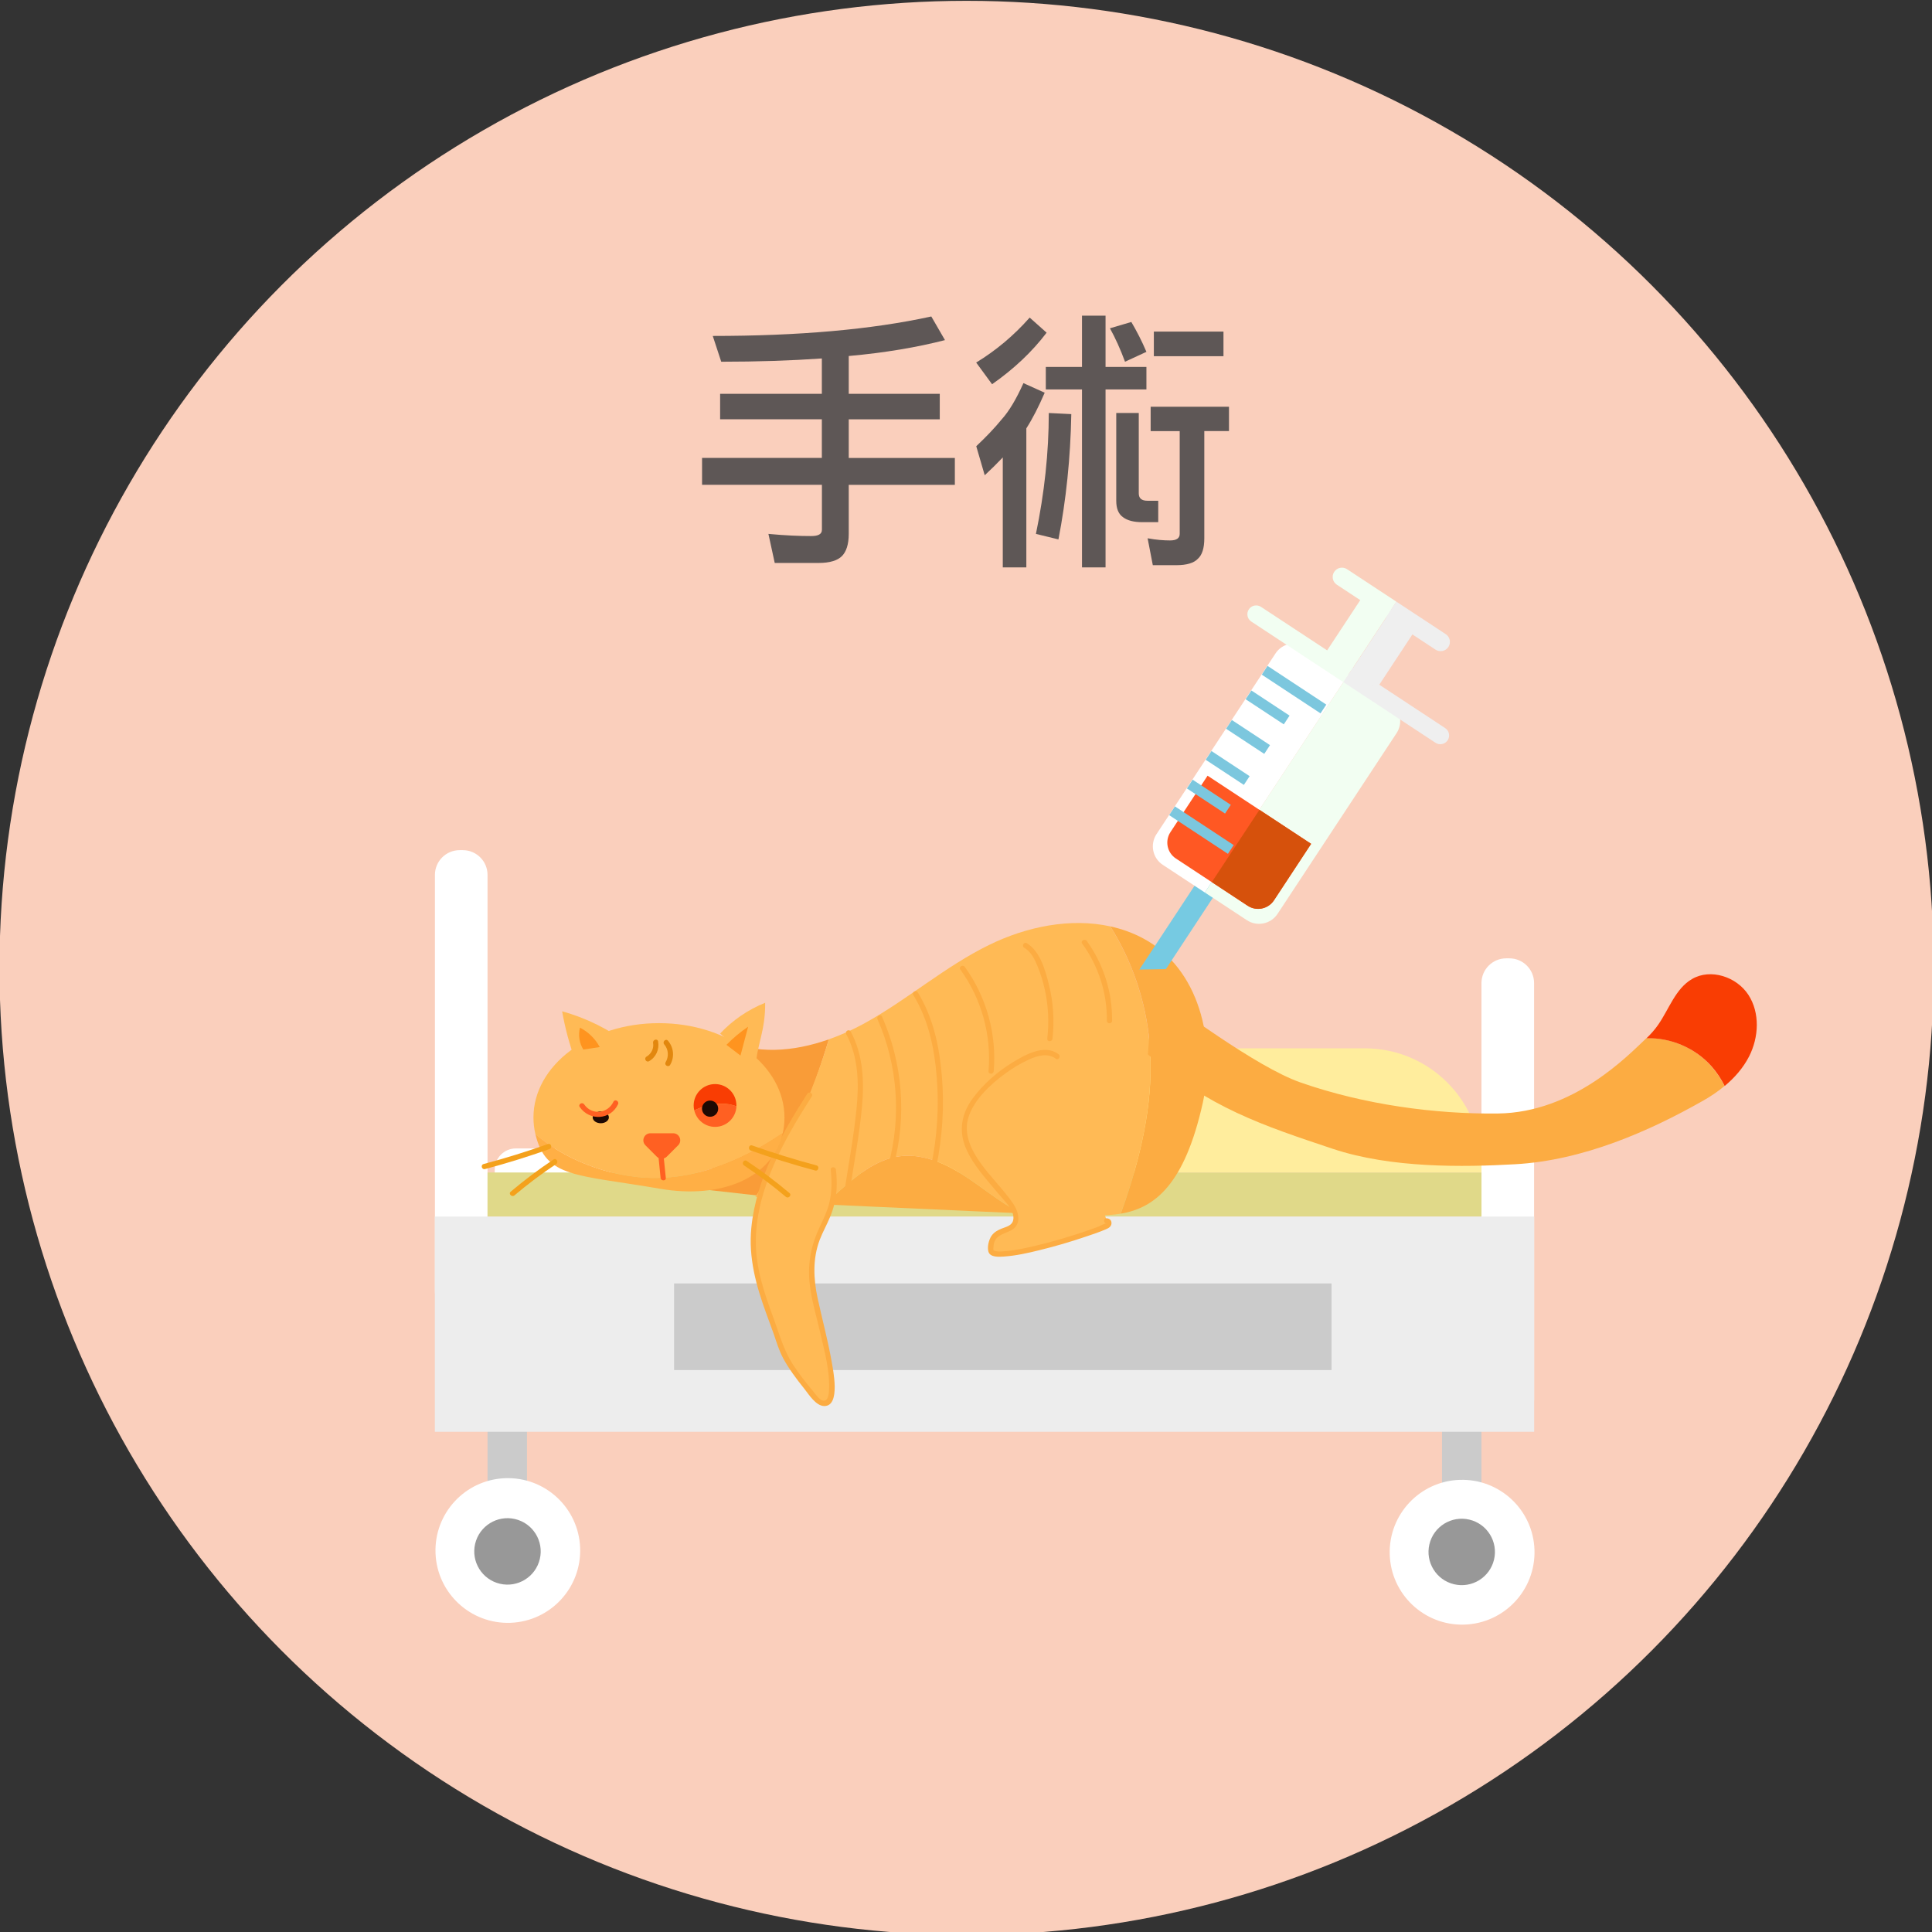 <?xml version="1.0" encoding="utf-8"?>
<svg version="1.1" xmlns="http://www.w3.org/2000/svg" xmlns:xlink="http://www.w3.org/1999/xlink" x="0px" y="0px" width="145" height="145"
	 viewBox="0 0 260 260" style="enable-background:new 0 0 260 260;" xml:space="preserve">
<rect x="0" y="0" width="260" height="260" fill="#333333" stroke="none"/>
<style type="text/css">
	.st0{fill:#FACFBC;}
	.st1{fill:#5E5756;}
	.st2{fill-rule:evenodd;clip-rule:evenodd;fill:#FFFFFF;}
	.st3{fill-rule:evenodd;clip-rule:evenodd;fill:#CBCBCB;}
	.st4{fill-rule:evenodd;clip-rule:evenodd;fill:#989898;}
	.st5{fill-rule:evenodd;clip-rule:evenodd;fill:#E0D989;}
	.st6{fill-rule:evenodd;clip-rule:evenodd;fill:#FFED9D;}
	.st7{fill-rule:evenodd;clip-rule:evenodd;fill:#EDEDED;}
	.st8{fill:#F99C38;}
	.st9{fill:#FCAC42;}
	.st10{fill:#FFBA55;}
	.st11{fill:#FFAF45;}
	.st12{fill:#F93D03;}
	.st13{fill:#FF6022;}
	.st14{fill:#1E0903;}
	.st15{fill:#F4A11C;}
	.st16{fill:#FF941F;}
	.st17{fill:#E2870E;}
	.st18{fill:#76CAE2;}
	.st19{fill:#FFFFFF;}
	.st20{fill:#F2FEF2;}
	.st21{fill:#FF5823;}
	.st22{fill:#D6510C;}
	.st23{fill:#EFEFEF;}
	.st24{fill:#7CC7DE;}
</style>
<g>
	<circle class="st0" cx="130.08" cy="130.26" r="130.15"/>
	<g>
		<path class="st1" d="M127.17,45.77c-3.73,0.96-8.04,1.7-12.95,2.14V53h12.25v3.43h-12.25v5.2h14.28v3.62h-14.28v6.6
			c0,1.4-0.33,2.4-0.92,2.99c-0.59,0.59-1.62,0.92-3.14,0.92h-5.9l-0.85-3.91c2.33,0.22,4.24,0.29,5.76,0.29
			c0.96,0,1.44-0.26,1.44-0.85v-6.05H94.48v-3.62h16.12v-5.2H96.91V53h13.69v-4.76c-4.17,0.29-8.67,0.44-13.54,0.44l-1.14-3.47
			c11.51,0,21.33-0.85,29.41-2.62L127.17,45.77z"/>
		<path class="st1" d="M140.85,44.77c-1.96,2.58-4.39,4.87-7.34,6.94l-2.14-2.92c2.66-1.62,5.05-3.62,7.2-6.05L140.85,44.77z
			 M140.59,52.85c-0.81,1.88-1.62,3.47-2.47,4.8v18.71h-3.17v-14.8c-0.77,0.81-1.59,1.62-2.43,2.4l-1.14-3.91
			c1.25-1.18,2.4-2.36,3.43-3.62c1-1.11,1.96-2.73,2.92-4.87L140.59,52.85z M144.17,55.73c-0.11,5.94-0.7,11.55-1.73,16.86
			l-3.03-0.74c1.14-5.5,1.73-10.92,1.73-16.27L144.17,55.73z M145.61,49.38v-6.9h3.17v6.9h5.5v3.03h-5.5v23.95h-3.17V52.41h-4.87
			v-3.03H145.61z M154.28,47.35l-2.88,1.33c-0.63-1.7-1.29-3.17-2.03-4.5l2.88-0.85C152.99,44.59,153.69,45.95,154.28,47.35z
			 M153.25,55.58v10.81c0,0.66,0.37,1,1.18,1h1.44v2.88h-2.18c-1.11,0-1.96-0.22-2.55-0.66c-0.63-0.44-0.92-1.18-0.92-2.21V55.58
			H153.25z M165.39,54.73v3.28h-3.32v14.43c0,1.33-0.29,2.25-0.88,2.77c-0.52,0.55-1.48,0.85-2.88,0.85h-3.17l-0.7-3.62
			c1.18,0.22,2.21,0.29,3.03,0.29c0.85,0,1.29-0.29,1.29-0.89V58.02h-3.91v-3.28H165.39z M164.65,44.62v3.32h-9.37v-3.32H164.65z"/>
	</g>
	<g>
		<g>
			<g>
				<path class="st2" d="M69.43,160.61h14.6c1.57,0,2.85-1.27,2.85-2.85v-0.36c0-1.57-1.27-2.85-2.85-2.85h-14.6
					c-1.57,0-2.85,1.27-2.85,2.85v0.36C66.58,159.34,67.86,160.61,69.43,160.61z"/>
				<g>
					<rect x="194.06" y="176.2" class="st3" width="5.31" height="40.95"/>
					<g>
						
							<ellipse transform="matrix(1 -0.031 0.031 1 -6.418 6.24)" class="st2" cx="196.71" cy="208.75" rx="9.74" ry="9.74"/>
						
							<ellipse transform="matrix(0.23 -0.973 0.973 0.23 -51.645 352.24)" class="st4" cx="196.71" cy="208.75" rx="4.47" ry="4.47"/>
					</g>
				</g>
				<g>
					<rect x="65.61" y="176.2" class="st3" width="5.31" height="40.95"/>
					<g>
						
							<ellipse transform="matrix(0.999 -0.038 0.038 0.999 -7.793 2.712)" class="st2" cx="68.27" cy="208.75" rx="9.74" ry="9.74"/>
						
							<ellipse transform="matrix(0.227 -0.974 0.974 0.227 -150.525 227.89)" class="st4" cx="68.27" cy="208.75" rx="4.47" ry="4.47"/>
					</g>
				</g>
				<path class="st2" d="M202.7,191.66h0.42c1.84,0,3.33-1.49,3.33-3.33v-56.03c0-1.84-1.49-3.33-3.33-3.33h-0.42
					c-1.84,0-3.33,1.49-3.33,3.33v56.03C199.37,190.16,200.86,191.66,202.7,191.66z"/>
				<path class="st2" d="M61.86,177.1h0.42c1.84,0,3.33-1.49,3.33-3.33v-56.03c0-1.84-1.49-3.33-3.33-3.33h-0.42
					c-1.84,0-3.33,1.49-3.33,3.33v56.03C58.52,175.6,60.01,177.1,61.86,177.1z"/>
				
					<rect x="65.61" y="157.78" transform="matrix(-1 -1.224647e-16 1.224647e-16 -1 264.982 321.509)" class="st5" width="133.76" height="5.94"/>
				<path class="st6" d="M125.79,157.78h73.58v-1c0-8.67-7.03-15.7-15.7-15.7h-57.89V157.78z"/>
				<g>
					<rect x="58.52" y="163.72" class="st7" width="147.94" height="28.96"/>
					
						<rect x="90.72" y="172.72" transform="matrix(-1 -1.224647e-16 1.224647e-16 -1 269.914 357.098)" class="st3" width="88.48" height="11.66"/>
				</g>
			</g>
			<g id="XMLID_225_">
				<g id="XMLID_227_">
					<path id="XMLID_293_" class="st8" d="M97.25,139.82l-1.67,20.35l6.48,0.73c4.26-6.28,7.31-13.73,9.48-21.03
						C106.82,141.54,101.68,141.98,97.25,139.82z"/>
					<g id="XMLID_228_">
						<path id="XMLID_292_" class="st9" d="M129.47,158.03c-2.52-1.59-5.46-2.82-8.42-2.42c-3.25,0.43-5.9,2.71-8.35,4.89
							c-0.59,0.53-1.19,1.06-1.78,1.59l26.59,1.2c-0.2-0.1-0.4-0.2-0.61-0.3C134.27,161.6,132,159.62,129.47,158.03z"/>
						<path id="XMLID_291_" class="st10" d="M154.69,140.27c-0.5-5.52-2.33-10.91-5.27-15.6c-5.35-1.18-11.27,0.03-16.28,2.48
							c-5.97,2.91-11.03,7.4-16.85,10.59c-1.5,0.82-3.1,1.55-4.75,2.13c-2.17,7.3-5.63,14.92-9.89,21.2l9.27,1.02
							c0.59-0.53,1.19-1.06,1.78-1.59c2.45-2.18,5.1-4.46,8.35-4.89c2.95-0.39,5.9,0.83,8.42,2.42c2.52,1.59,4.8,3.57,7.43,4.96
							c0.2,0.11,0.4,0.21,0.61,0.3l2.53,0.11c3.64-0.23,7.37,0.51,10.78-0.07c0.22-0.62,0.44-1.25,0.65-1.87
							C153.78,154.65,155.34,147.44,154.69,140.27z"/>
						<path id="XMLID_290_" class="st9" d="M153.87,126.3c-1.41-0.76-2.9-1.29-4.44-1.63c2.94,4.69,4.77,10.08,5.27,15.6
							c0.65,7.17-0.92,14.37-3.22,21.19c-0.21,0.63-0.43,1.25-0.65,1.87c4.58-0.77,8.59-3.91,11.04-14.93
							C163.7,140.07,161.39,130.33,153.87,126.3z"/>
						<g id="XMLID_285_">
							<path id="XMLID_289_" class="st10" d="M108.95,147.36c-12.07,18.78-6.79,24.55-4,33.55c0.82,2.64,3.96,6.25,4.89,7.32
								c0.39,0.45,1.07,0.85,1.54,0.49c0.2-0.15,0.3-0.4,0.38-0.64c0.97-2.94-2.25-12.64-2.47-15.73
								c-0.54-7.64,3.68-7.33,2.87-14.95"/>
							<g id="XMLID_286_">
								<path id="XMLID_287_" class="st9" d="M108.64,147.19c-3.48,5.43-6.89,11.5-7.53,18.04c-0.4,4.04,0.65,7.81,2.02,11.56
									c0.33,0.91,0.67,1.81,0.99,2.72c0.39,1.13,0.72,2.25,1.29,3.31c0.78,1.43,1.77,2.75,2.79,4.02c0.64,0.8,1.59,2.38,2.74,2.38
									c2.21-0.01,1.17-4.87,0.97-6.03c-0.5-2.86-1.27-5.66-1.88-8.49c-0.56-2.61-0.68-5.3,0.28-7.84c0.4-1.05,0.96-2.03,1.39-3.07
									c0.5-1.19,0.8-2.43,0.88-3.72c0.06-0.89,0.01-1.77-0.08-2.65c-0.04-0.45-0.75-0.45-0.7,0c0.15,1.54,0.16,3.1-0.23,4.6
									c-0.28,1.07-0.76,2.05-1.23,3.04c-1.15,2.39-1.65,4.83-1.4,7.48c0.22,2.32,0.94,4.61,1.46,6.88
									c0.56,2.44,1.29,5.06,1.17,7.59c-0.02,0.46-0.08,1.61-0.81,1.48c-0.51-0.09-1.02-0.89-1.35-1.28
									c-0.98-1.16-1.91-2.35-2.73-3.63c-1.24-1.92-1.81-4.1-2.6-6.23c-1.28-3.48-2.47-6.97-2.36-10.73
									c0.2-6.91,3.9-13.41,7.53-19.07C109.5,147.16,108.89,146.81,108.64,147.19L108.64,147.19z"/>
							</g>
						</g>
						<g id="XMLID_280_">
							<path id="XMLID_284_" class="st10" d="M142.28,142.17c-1.08-0.9-2.71-0.49-3.98,0.11c-2.48,1.16-4.7,2.86-6.47,4.94
								c-0.96,1.13-1.81,2.43-2.02,3.89c-0.39,2.73,1.47,5.22,3.23,7.35c0.86,1.04,1.72,2.09,2.58,3.13
								c0.76,0.92,1.55,2.23,0.87,3.21c-0.79,1.14-3.29,0.39-3.12,3.49c0.09,1.6,10.45-1.2,15.36-3.19c0.2-0.08,0.42-0.18,0.5-0.38
								c0.08-0.2-0.09-0.49-0.3-0.42"/>
							<g id="XMLID_282_">
								<path id="XMLID_283_" class="st9" d="M142.45,141.87c-1.88-1.42-4.5,0.08-6.19,1.11c-2.04,1.25-3.9,2.88-5.33,4.8
									c-1.51,2.03-1.95,4.34-0.96,6.71c0.99,2.34,2.84,4.27,4.44,6.21c0.72,0.88,2.23,2.23,1.94,3.51
									c-0.17,0.74-0.92,0.88-1.53,1.12c-0.54,0.21-1.04,0.49-1.38,0.97c-0.37,0.54-0.61,1.51-0.42,2.15
									c0.24,0.8,1.47,0.69,2.1,0.65c1.58-0.11,3.16-0.46,4.7-0.84c2.14-0.52,4.25-1.14,6.34-1.85c0.89-0.3,1.79-0.6,2.65-0.97
									c0.36-0.15,0.75-0.36,0.77-0.8c0.02-0.41-0.26-0.67-0.66-0.69c-0.45-0.02-0.45,0.68,0,0.7c-0.3-0.01-0.82,0.31-1.11,0.43
									c-0.35,0.13-0.69,0.26-1.04,0.38c-0.76,0.27-1.53,0.53-2.31,0.77c-1.62,0.51-3.26,0.98-4.91,1.37
									c-1.36,0.33-2.74,0.64-4.14,0.77c-0.44,0.04-0.91,0.09-1.35,0.01c-0.45-0.08-0.38-0.14-0.36-0.59
									c0.08-1.52,1.19-1.63,2.32-2.19c1.48-0.73,1.13-2.42,0.35-3.58c-1.29-1.91-2.99-3.53-4.34-5.4
									c-1.32-1.83-2.43-4.03-1.68-6.32c0.78-2.39,3.01-4.43,4.99-5.87c0.98-0.71,2.02-1.34,3.12-1.84
									c1.14-0.52,2.54-0.93,3.63-0.11C142.46,142.75,142.81,142.14,142.45,141.87L142.45,141.87z"/>
							</g>
						</g>
						<g id="XMLID_278_">
							<path id="XMLID_279_" class="st9" d="M113.88,139.17c1.65,3.08,1.73,6.62,1.39,10.03c-0.37,3.71-1.06,7.41-1.63,11.1
								c-0.07,0.44,0.61,0.63,0.68,0.19c0.59-3.83,1.32-7.66,1.68-11.52c0.32-3.46,0.16-7.02-1.51-10.14
								C114.27,138.42,113.67,138.77,113.88,139.17L113.88,139.17z"/>
						</g>
						<g id="XMLID_276_">
							<path id="XMLID_277_" class="st9" d="M118.09,137.16c2.71,6.14,3.23,13.13,1.47,19.61c-0.12,0.44,0.56,0.62,0.68,0.19
								c1.81-6.67,1.25-13.83-1.54-20.15C118.51,136.4,117.91,136.75,118.09,137.16L118.09,137.16z"/>
						</g>
						<g id="XMLID_273_">
							<path id="XMLID_275_" class="st9" d="M122.91,133.91c2.05,3.34,2.84,7.17,3.15,11.03c0.33,4.02,0.06,8.07-0.76,12.01
								c-0.09,0.44,0.59,0.63,0.68,0.19c0.85-4.1,1.13-8.3,0.76-12.47c-0.34-3.9-1.16-7.75-3.23-11.12
								C123.28,133.17,122.67,133.52,122.91,133.91L122.91,133.91z"/>
						</g>
						<g id="XMLID_271_">
							<path id="XMLID_272_" class="st9" d="M129.24,130.48c2.86,3.95,4.2,8.81,3.79,13.67c-0.04,0.45,0.67,0.45,0.7,0
								c0.42-4.97-0.97-9.99-3.89-14.03C129.58,129.76,128.97,130.11,129.24,130.48L129.24,130.48z"/>
						</g>
						<g id="XMLID_269_">
							<path id="XMLID_270_" class="st9" d="M137.84,127.54c0.91,0.55,1.38,1.5,1.77,2.45c0.42,1.01,0.74,2.06,0.98,3.12
								c0.5,2.19,0.6,4.44,0.35,6.67c-0.05,0.45,0.65,0.45,0.7,0c0.27-2.46,0.11-4.95-0.5-7.35c-0.48-1.9-1.17-4.42-2.96-5.5
								C137.81,126.7,137.45,127.31,137.84,127.54L137.84,127.54z"/>
						</g>
						<g id="XMLID_266_">
							<path id="XMLID_268_" class="st9" d="M145.64,126.99c2.19,3.02,3.36,6.65,3.32,10.38c0,0.45,0.7,0.45,0.7,0
								c0.04-3.85-1.15-7.62-3.41-10.74C145.98,126.27,145.37,126.62,145.64,126.99L145.64,126.99z"/>
						</g>
						<path id="XMLID_265_" class="st9" d="M221.56,139.72c-2.44,2.29-9.76,10.01-19.99,10.13c-8.48,0.1-17.96-1.19-26.48-4.15
							c-6.24-2.17-16.58-10.23-19.99-12.18l-0.62,8.38c8.07,7.14,15.56,9.59,24.87,12.7c7.89,2.63,17.59,2.47,24.53,2.08
							c9.18-0.51,18.08-4.45,25.31-8.55c1.01-0.57,1.99-1.23,2.88-1.97c-0.47-0.96-1.06-1.85-1.77-2.65
							C228.14,141.04,224.81,139.6,221.56,139.72z"/>
						<g id="XMLID_229_">
							<g id="XMLID_262_">
								<path id="XMLID_264_" class="st10" d="M88.68,137.69c-9.33,0-16.89,5.68-16.89,12.7c0,0.76,0.09,1.51,0.26,2.23
									c1.96,1.71,4.26,3.04,6.68,4.01c3,1.21,6.22,1.9,9.45,1.9c5.39-0.02,10.63-1.99,15.23-4.79c0.65-0.4,1.29-0.81,1.93-1.24
									c0.15-0.68,0.23-1.38,0.23-2.1C105.57,143.38,98.01,137.69,88.68,137.69z"/>
								<path id="XMLID_263_" class="st11" d="M88.18,158.52c-3.23,0.01-6.45-0.69-9.45-1.9c-2.42-0.97-4.72-2.3-6.68-4.01
									c1.4,5.95,5.5,5.42,16.79,7.37c8.25,1.42,15.16-1.49,16.49-7.5c-0.63,0.43-1.27,0.84-1.93,1.24
									C98.81,156.53,93.57,158.51,88.18,158.52z"/>
							</g>
							<g id="XMLID_230_">
								<g id="XMLID_240_">
									<path id="XMLID_261_" class="st12" d="M96.23,145.89c-1.59,0-2.88,1.29-2.88,2.88c0,0.23,0.03,0.45,0.08,0.66
										c1.09-0.51,2.25-0.86,3.45-0.9c0.75-0.03,1.51,0.09,2.22,0.34c0-0.03,0-0.06,0-0.1C99.11,147.18,97.82,145.89,96.23,145.89
										z"/>
									<g id="XMLID_241_">
										<path id="XMLID_259_" class="st13" d="M91.26,154.13l-1.53,1.53c-0.37,0.37-0.97,0.37-1.34,0l-1.53-1.53
											c-0.6-0.6-0.17-1.62,0.67-1.62h3.06C91.44,152.51,91.86,153.53,91.26,154.13z"/>
										<path id="XMLID_258_" class="st13" d="M96.88,148.53c-1.2,0.04-2.36,0.4-3.45,0.9c0.3,1.27,1.44,2.22,2.8,2.22
											c1.56,0,2.82-1.24,2.88-2.78C98.4,148.61,97.63,148.5,96.88,148.53z"/>
										<circle id="XMLID_257_" class="st14" cx="95.56" cy="149.2" r="1.09"/>
										<ellipse id="XMLID_256_" class="st14" cx="80.85" cy="150.37" rx="1.09" ry="0.79"/>
										<g id="XMLID_254_">
											<path id="XMLID_255_" class="st13" d="M88.64,155.93c0.09,0.86,0.17,1.72,0.26,2.58c0.04,0.45,0.75,0.45,0.7,0
												c-0.09-0.86-0.17-1.72-0.26-2.58C89.3,155.49,88.6,155.48,88.64,155.93L88.64,155.93z"/>
										</g>
										<g id="XMLID_252_">
											<path id="XMLID_253_" class="st13" d="M78.02,148.98c1.31,1.9,4.15,1.76,5.15-0.37c0.19-0.41-0.41-0.76-0.61-0.35
												c-0.76,1.61-2.9,1.87-3.94,0.37C78.37,148.25,77.76,148.6,78.02,148.98L78.02,148.98z"/>
										</g>
										<g id="XMLID_247_">
											<g id="XMLID_250_">
												<path id="XMLID_251_" class="st15" d="M73.75,153.96c-2.85,1.01-5.74,1.91-8.67,2.69c-0.44,0.12-0.25,0.79,0.19,0.68
													c2.92-0.78,5.82-1.68,8.67-2.69C74.36,154.49,74.18,153.81,73.75,153.96L73.75,153.96z"/>
											</g>
											<g id="XMLID_248_">
												<path id="XMLID_249_" class="st15" d="M74.49,156.04c-2,1.33-3.92,2.77-5.76,4.33c-0.35,0.29,0.15,0.79,0.5,0.5
													c1.79-1.51,3.66-2.92,5.62-4.22C75.22,156.4,74.87,155.79,74.49,156.04L74.49,156.04z"/>
											</g>
										</g>
										<g id="XMLID_242_">
											<g id="XMLID_245_">
												<path id="XMLID_246_" class="st15" d="M101.03,154.83c2.85,1.01,5.74,1.91,8.67,2.69c0.44,0.12,0.62-0.56,0.19-0.68
													c-2.92-0.78-5.82-1.68-8.67-2.69C100.79,154,100.61,154.68,101.03,154.83L101.03,154.83z"/>
											</g>
											<g id="XMLID_243_">
												<path id="XMLID_244_" class="st15" d="M100.13,156.84c1.95,1.3,3.83,2.7,5.62,4.22c0.34,0.29,0.84-0.2,0.5-0.5
													c-1.84-1.55-3.76-3-5.76-4.33C100.11,155.98,99.75,156.59,100.13,156.84L100.13,156.84z"/>
											</g>
										</g>
									</g>
								</g>
								<g id="XMLID_235_">
									<path id="XMLID_239_" class="st10" d="M96.91,139.09c1.69-1.8,3.77-3.22,6.06-4.14c0.05,3.82-1.18,5.86-1.22,8.39"/>
									<path id="XMLID_238_" class="st10" d="M77.41,142.67c-0.78-2.13-1.37-4.33-1.76-6.57c3.27,0.9,6.36,2.44,9.06,4.51"/>
									<path id="XMLID_237_" class="st16" d="M97.76,140.61c0.89-0.91,1.87-1.73,2.92-2.44c-0.34,1.29-0.68,2.58-1.03,3.88"/>
									<path id="XMLID_236_" class="st16" d="M78.5,141.24c-0.54-0.87-0.7-1.95-0.45-2.94c1.12,0.57,2.07,1.5,2.66,2.61"/>
								</g>
								<g id="XMLID_233_">
									<path id="XMLID_234_" class="st17" d="M87.89,140.35c0.13,0.75-0.25,1.48-0.89,1.85c-0.39,0.23-0.04,0.83,0.35,0.61
										c0.94-0.54,1.4-1.59,1.22-2.64C88.5,139.71,87.82,139.9,87.89,140.35L87.89,140.35z"/>
								</g>
								<g id="XMLID_231_">
									<path id="XMLID_232_" class="st17" d="M89.39,140.55c0.58,0.68,0.64,1.63,0.19,2.4c-0.23,0.39,0.38,0.75,0.61,0.35
										c0.61-1.05,0.48-2.33-0.3-3.25C89.59,139.71,89.1,140.21,89.39,140.55L89.39,140.55z"/>
								</g>
							</g>
						</g>
					</g>
				</g>
				<path id="XMLID_226_" class="st12" d="M235.38,142.18c1.32-2.58,1.49-5.87-0.09-8.3c-1.58-2.43-5.08-3.59-7.58-2.13
					c-2.24,1.3-3.09,4.05-4.57,6.17c-0.46,0.66-0.99,1.26-1.57,1.81c3.25-0.12,6.58,1.31,8.76,3.77c0.71,0.8,1.3,1.7,1.77,2.65
					C233.43,145.04,234.59,143.72,235.38,142.18z"/>
			</g>
		</g>
		<g>
			<polygon class="st18" points="163.1,115.64 153.33,130.48 156.9,130.42 165.56,117.26 			"/>
			<path class="st19" d="M181.44,90.81l-5.65-3.72c-1.38-0.91-3.24-0.53-4.14,0.85l-16.01,24.31c-0.91,1.38-0.53,3.24,0.85,4.14
				l5.65,3.72L181.44,90.81z"/>
			<path class="st20" d="M182.09,89.82l-12.39-8.15c-0.55-0.36-1.28-0.21-1.64,0.34c-0.36,0.55-0.21,1.28,0.34,1.64l12.39,8.16
				L182.09,89.82z"/>
			
				<rect x="177.85" y="82.88" transform="matrix(0.55 -0.835 0.835 0.55 11.285 190.894)" class="st20" width="9.85" height="4.19"/>
			<path class="st20" d="M187.92,80.97l-6.64-4.37c-0.58-0.38-1.35-0.22-1.73,0.36c-0.38,0.58-0.22,1.35,0.36,1.73l6.64,4.37
				L187.92,80.97z"/>
			<path class="st20" d="M181.44,90.81l5.65,3.72c1.38,0.91,1.76,2.76,0.85,4.14l-16.01,24.31c-0.91,1.38-2.76,1.76-4.14,0.85
				l-5.65-3.72L181.44,90.81z"/>
			<path class="st21" d="M176.44,113.56l-5,7.6c-0.78,1.18-2.36,1.5-3.54,0.73l-4.83-3.18l-4.83-3.18c-1.18-0.78-1.5-2.36-0.73-3.54
				l5-7.6L176.44,113.56z"/>
			<path class="st22" d="M163.08,118.71l4.83,3.18c1.18,0.78,2.76,0.45,3.54-0.73l5-7.6l-6.96-4.58L163.08,118.71z"/>
			<path class="st23" d="M182.09,89.82l12.39,8.16c0.55,0.36,0.7,1.09,0.34,1.64c-0.36,0.55-1.09,0.7-1.64,0.34l-12.39-8.16
				L182.09,89.82z"/>
			
				<rect x="181.35" y="85.18" transform="matrix(0.55 -0.835 0.835 0.55 10.949 194.878)" class="st23" width="9.85" height="4.19"/>
			<path class="st23" d="M187.92,80.97l6.64,4.37c0.58,0.38,0.73,1.15,0.36,1.73c-0.38,0.57-1.15,0.73-1.73,0.36l-6.65-4.38
				L187.92,80.97z"/>
			
				<rect x="169.88" y="92.07" transform="matrix(0.55 -0.835 0.835 0.55 -2.681 185.311)" class="st24" width="1.41" height="6.15"/>
			
				<rect x="167.26" y="96.05" transform="matrix(0.55 -0.835 0.835 0.55 -7.194 184.907)" class="st24" width="1.41" height="6.15"/>
			
				<rect x="164.51" y="100.22" transform="matrix(0.55 -0.835 0.835 0.55 -11.906 184.492)" class="st24" width="1.41" height="6.15"/>
			
				<rect x="161.98" y="104.07" transform="matrix(0.55 -0.835 0.835 0.55 -16.261 184.119)" class="st24" width="1.41" height="6.15"/>
			
				<rect x="160.99" y="106.93" transform="matrix(0.55 -0.835 0.835 0.55 -20.491 185.313)" class="st24" width="1.41" height="9.47"/>
			
				<rect x="173.44" y="88.02" transform="matrix(0.55 -0.835 0.835 0.55 0.914 187.203)" class="st24" width="1.41" height="9.47"/>
		</g>
	</g>
</g>
</svg>
